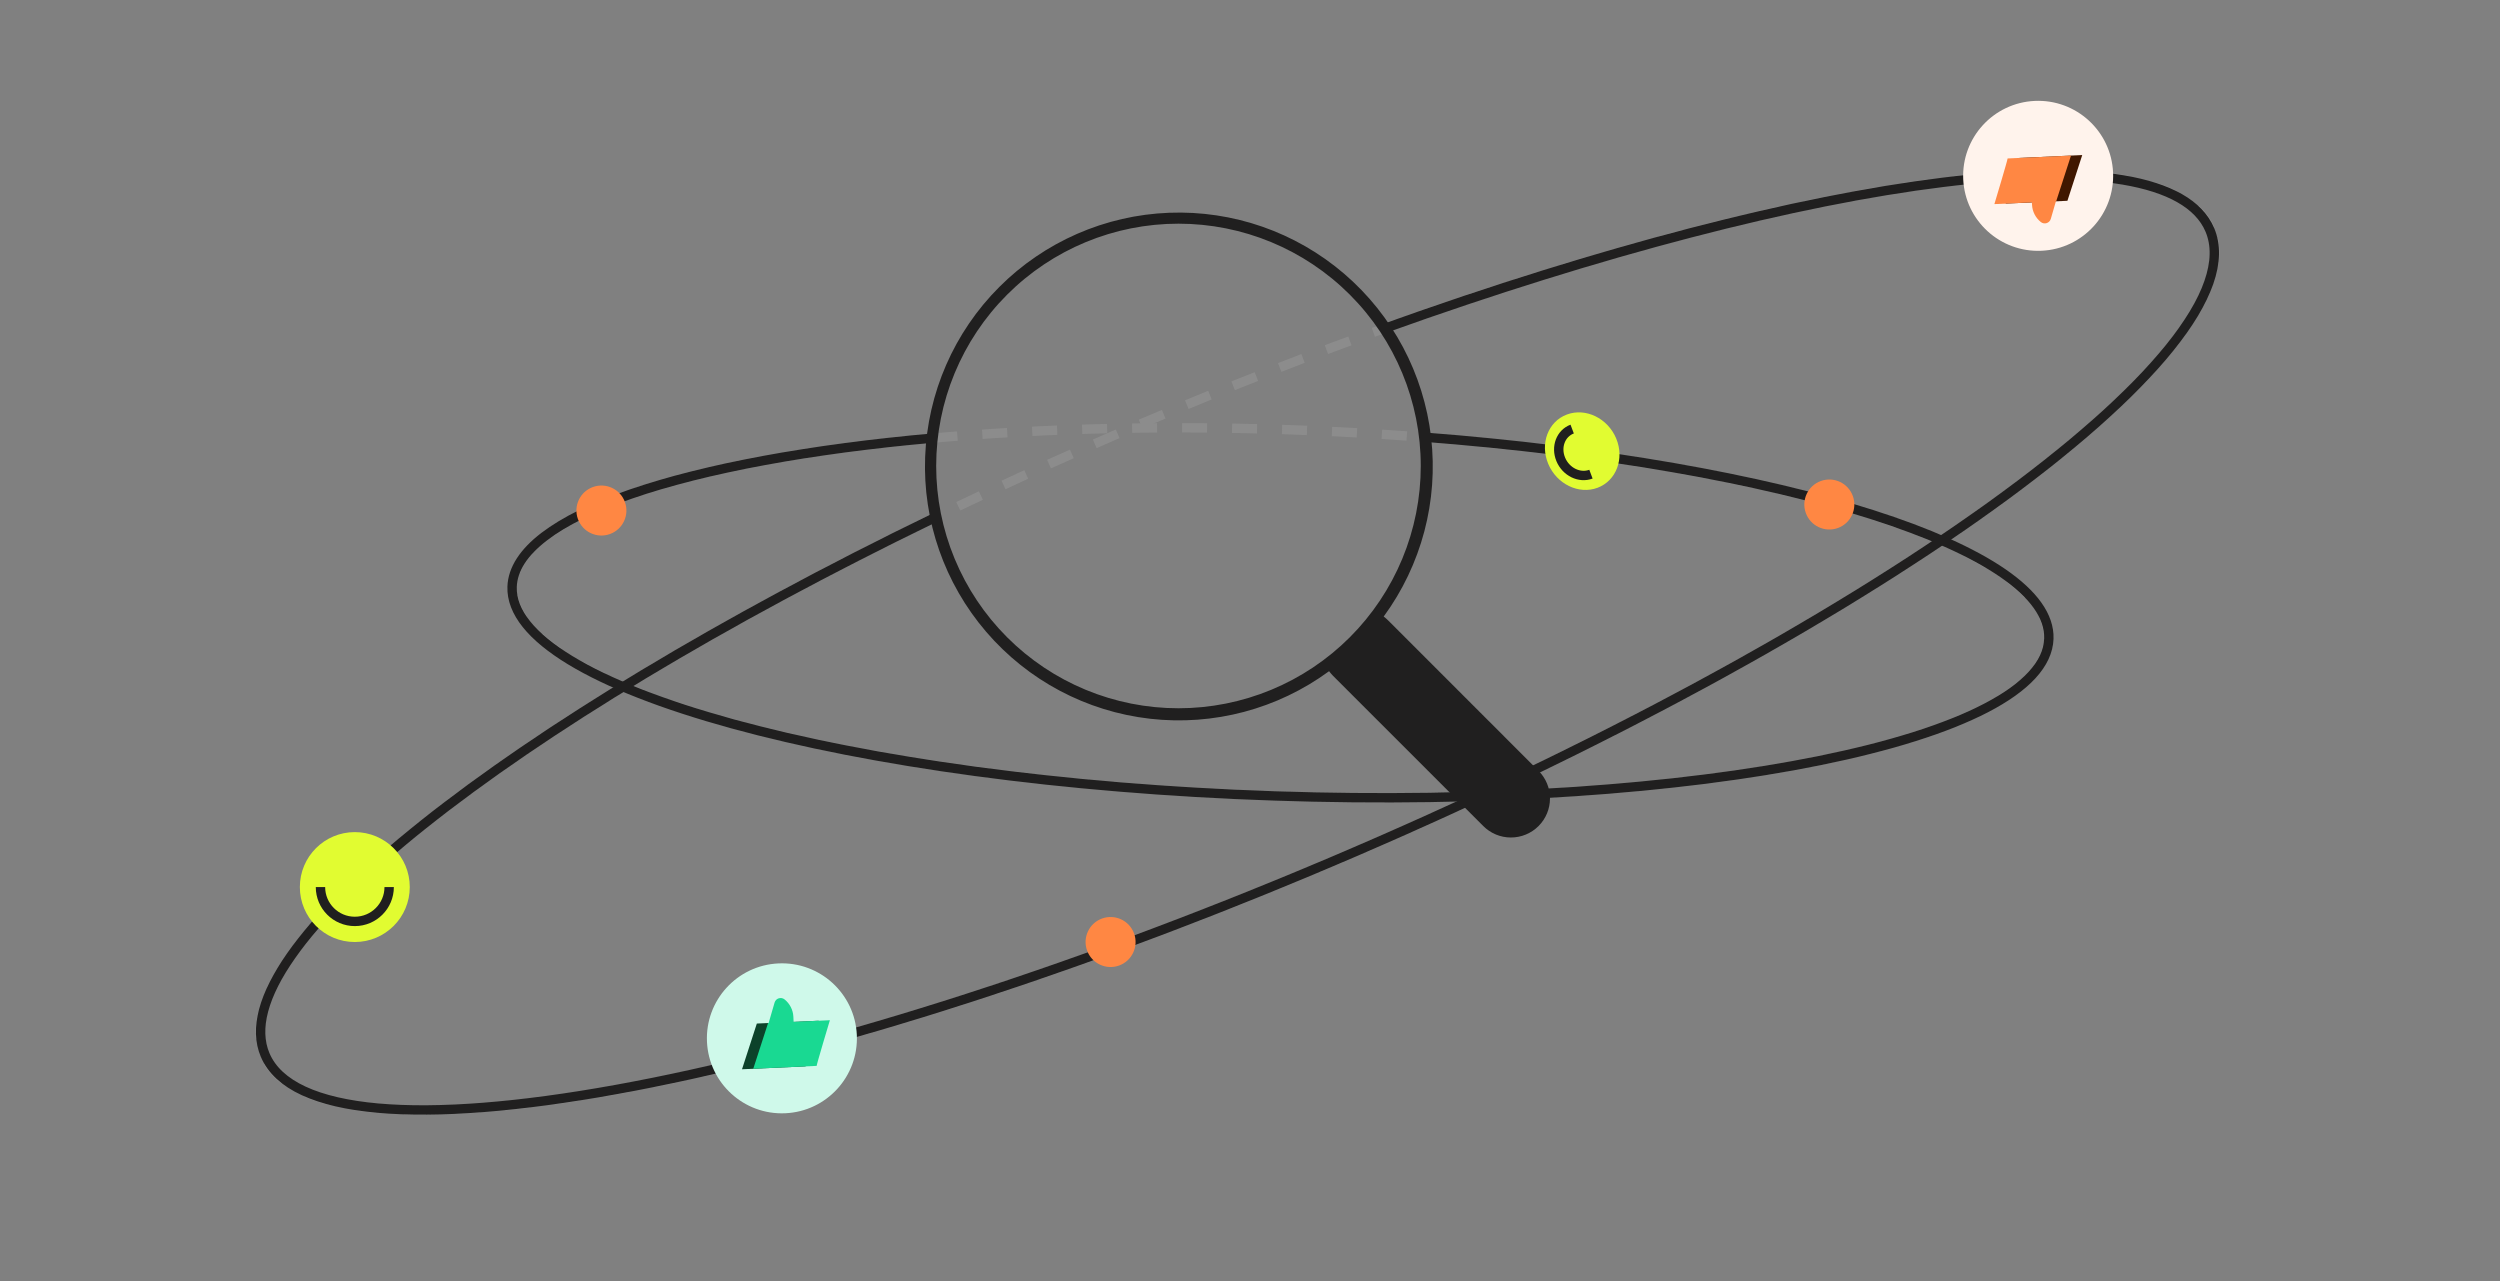 <svg width="400" height="205" viewBox="0 0 400 205" fill="none" xmlns="http://www.w3.org/2000/svg">
    <rect x="0" y="0" width="400" height="205" fill="#808080" stroke="none"/>
    <ellipse rx="123.01" ry="29.326" transform="matrix(0.999 0.034 0.034 -0.999 204.875 98.04)" stroke="#8C8C8C" stroke-width="1.5" stroke-dasharray="4 4"/>
    <ellipse rx="169" ry="38.201" transform="matrix(0.921 -0.391 -0.391 -0.921 197.996 102.783)" stroke="#8C8C8C" stroke-width="1.5" stroke-dasharray="4 4"/>
    <path d="M228 69.954C285.242 74.379 328.301 87.812 327.815 102.196C327.268 118.382 271.782 129.644 203.885 127.349C135.987 125.054 81.388 110.071 81.936 93.885C82.319 82.531 109.733 73.6 149.5 70.071" stroke="#201F1F" stroke-width="1.5"/>
    <path d="M221.655 52.501C290.772 27.706 346.589 20.318 353.569 36.766C361.81 56.188 298.839 101.489 212.919 137.949C126.998 174.408 50.665 188.221 42.424 168.799C35.3 152.011 81.382 115.889 149.5 82.853" stroke="#201F1F" stroke-width="1.5"/>
    <ellipse rx="6.391" ry="5.832" transform="matrix(0.384 0.917 -0.932 0.349 253.153 72.184)" fill="#E1FC31"/>
    <path d="M254.553 75.866C252.716 76.557 250.554 75.502 249.724 73.509C248.894 71.517 249.71 69.341 251.547 68.65" stroke="#201F1F" stroke-width="1.5"/>
    <ellipse cx="96.227" cy="81.686" rx="4" ry="4" transform="rotate(-19.914 96.227 81.686)" fill="#FF8743"/>
    <circle cx="292.693" cy="80.723" r="4" transform="rotate(-19.914 292.693 80.723)" fill="#FF8743"/>
    <ellipse cx="177.693" cy="150.723" rx="4" ry="4" transform="rotate(-19.914 177.693 150.723)" fill="#FF8743"/>
    <circle cx="125.104" cy="166.134" r="12" transform="rotate(-2.612 125.104 166.134)" fill="#CFF9EA"/>
    <path d="M130.981 163.317L121.094 163.767L118.722 171.083L128.87 170.62C129.072 170.611 130.981 163.317 130.981 163.317Z" fill="#0C422A"/>
    <path fill-rule="evenodd" clip-rule="evenodd" d="M122.982 163.682L123.933 160.411C124.133 159.721 124.971 159.457 125.531 159.907C126.374 160.584 126.886 161.59 126.939 162.669L126.979 163.5L132.78 163.235C132.78 163.235 130.582 170.543 130.669 170.539L120.521 171.002L122.893 163.686L122.982 163.682Z" fill="#19D992"/>
    <circle cx="326.104" cy="28.134" r="12" transform="rotate(-2.612 326.104 28.134)" fill="#FFF3EC"/>
    <path d="M320.9 32.576L330.787 32.125L333.159 24.809L323.011 25.272C322.81 25.282 320.9 32.576 320.9 32.576Z" fill="#401700"/>
    <path fill-rule="evenodd" clip-rule="evenodd" d="M328.945 32.208L328.128 35.019C327.928 35.709 327.09 35.973 326.53 35.523C325.687 34.846 325.175 33.841 325.123 32.761L325.104 32.384L319.102 32.657C319.102 32.657 321.3 25.35 321.213 25.354L331.361 24.891L328.989 32.206L328.945 32.208Z" fill="#FF8743"/>
    <circle cx="56.77" cy="141.93" r="8.793" fill="#E1FC31"/>
    <path d="M62.266 141.93C62.266 144.965 59.806 147.425 56.77 147.425C53.735 147.425 51.275 144.965 51.275 141.93" stroke="#201F1F" stroke-width="1.5"/>
    <g clip-path="url(#clip0)">
        <path fill-rule="evenodd" clip-rule="evenodd" d="M221.39 98.646C227.44 90.389 230.149 80.151 228.977 69.982C227.804 59.811 222.834 50.459 215.061 43.795C207.288 37.131 197.286 33.648 187.055 34.042C176.824 34.436 167.12 38.679 159.883 45.921C152.646 53.163 148.41 62.871 148.023 73.102C147.636 83.333 151.127 93.332 157.796 101.1C164.465 108.868 173.822 113.832 183.994 114.998C194.164 116.163 204.399 113.446 212.652 107.391C212.839 107.64 213.038 107.876 213.262 108.106L237.325 132.169C238.497 133.342 240.086 134.001 241.744 134.001C243.402 134.002 244.993 133.344 246.165 132.172C247.338 131 247.997 129.41 247.998 127.752C247.998 126.094 247.34 124.504 246.168 123.331L222.106 99.269C221.883 99.044 221.644 98.835 221.39 98.646ZM224.371 89.391C226.32 84.688 227.322 79.646 227.322 74.555C227.322 64.274 223.238 54.413 215.968 47.143C208.698 39.873 198.837 35.789 188.556 35.789C178.274 35.789 168.414 39.873 161.143 47.143C153.873 54.413 149.789 64.274 149.789 74.555C149.789 79.646 150.792 84.688 152.74 89.391C154.688 94.094 157.544 98.368 161.143 101.968C164.743 105.568 169.017 108.423 173.72 110.371C178.424 112.319 183.465 113.322 188.556 113.322C193.646 113.322 198.688 112.319 203.391 110.371C208.094 108.423 212.368 105.568 215.968 101.968C219.568 98.368 222.423 94.094 224.371 89.391Z" fill="#201F1F"/>
    </g>
    <defs>
        <clipPath id="clip0">
            <rect width="100" height="100" fill="white" transform="translate(148 34)"/>
        </clipPath>
    </defs>
</svg>
